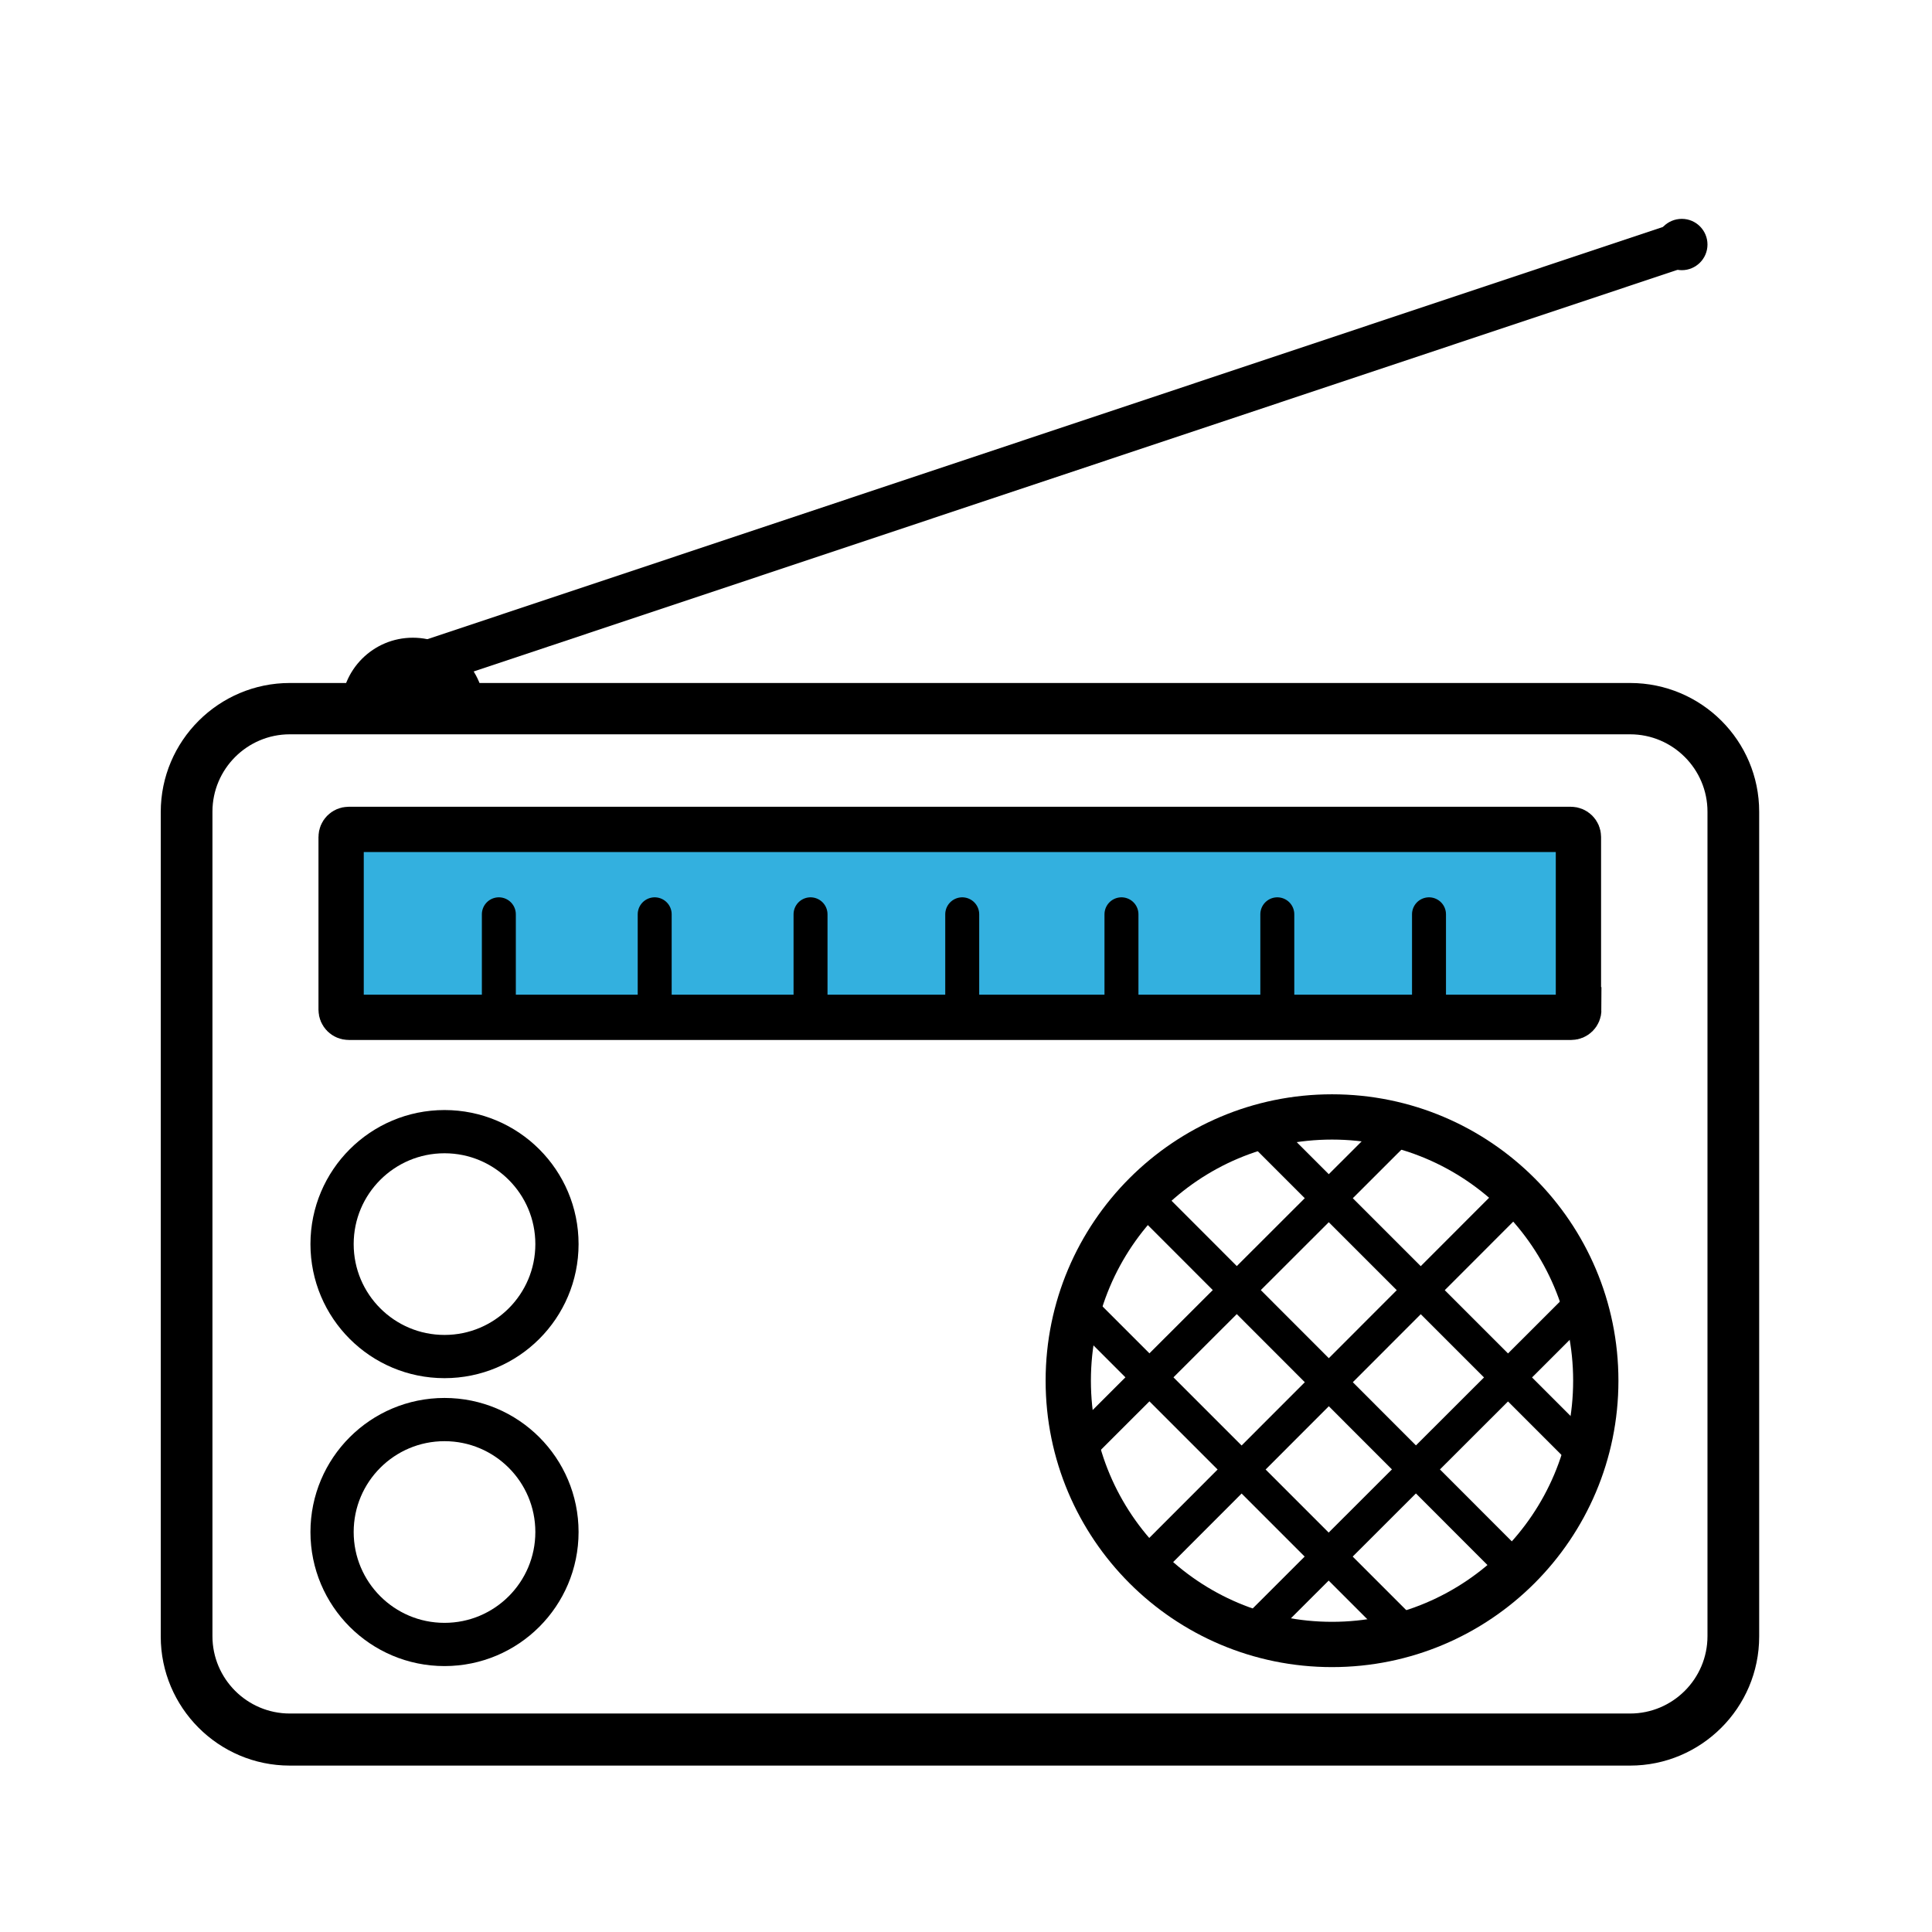 <?xml version="1.0" encoding="utf-8"?>
<!-- Generator: Adobe Illustrator 28.2.0, SVG Export Plug-In . SVG Version: 6.00 Build 0)  -->
<svg version="1.1" id="Calque_1" xmlns="http://www.w3.org/2000/svg" xmlns:xlink="http://www.w3.org/1999/xlink" x="0px" y="0px"
	 viewBox="0 0 512 512" style="enable-background:new 0 0 512 512;" xml:space="preserve">
<style type="text/css">
	.st0{fill:none;stroke:#000000;stroke-width:12;stroke-miterlimit:10;}
	.st1{fill:none;stroke:#000000;stroke-width:9;stroke-miterlimit:10;}
	.st2{fill:#33B0DF;}
	.st3{fill:none;stroke:#000000;stroke-width:9;stroke-linecap:round;stroke-miterlimit:10;}
	.st4{fill:none;stroke:#000000;stroke-width:11.456;stroke-miterlimit:10;}
</style>
<g id="Layer_1">
</g>
<g id="Layer_2">
	<path id="XMLID_17_" d="M84.3,181h-7.5c-18.8,0-34.2,15.3-34.2,34.2v218.5c0,18.8,15.3,34.2,34.2,34.2H432
		c18.8,0,34.2-15.3,34.2-34.2V215.1c0-18.8-15.3-34.1-34.2-34.1H151.3 M445.7,58c3.8,0,6.8,3.1,6.8,6.8c0,3.8-3.1,6.8-6.8,6.8
		c-3.8,0-6.8-3.1-6.8-6.8C438.8,61.1,441.9,58,445.7,58z M137,181H98.6 M452.5,433.6c0,11.3-9.2,20.5-20.5,20.5H76.8
		c-11.3,0-20.5-9.2-20.5-20.5V215.1c0-11.3,9.2-20.5,20.5-20.5H432c11.3,0,20.5,9.2,20.5,20.5V433.6z"/>
	<circle id="XMLID_1_" class="st0" cx="353" cy="365.9" r="69.9"/>
	<line id="XMLID_2_" class="st1" x1="402.1" y1="316.3" x2="303.9" y2="414.6"/>
	<line id="XMLID_3_" class="st1" x1="371.7" y1="298" x2="287.3" y2="382.3"/>
	<line id="XMLID_4_" class="st1" x1="419.2" y1="345.5" x2="334.8" y2="429.8"/>
	<line id="XMLID_7_" class="st1" x1="400.6" y1="414.8" x2="302.4" y2="316.5"/>
	<line id="XMLID_6_" class="st1" x1="418.9" y1="384.3" x2="334.6" y2="300"/>
	<line id="XMLID_5_" class="st1" x1="371.4" y1="431.8" x2="287.1" y2="347.5"/>
	<g id="XMLID_8_">
		<path id="XMLID_35_" class="st2" d="M418.4,267.6c0,1.1-0.9,2-2,2h-324c-1.1,0-2-0.9-2-2v-45.8c0-1.1,0.9-2,2-2h323.9
			c1.1,0,2,0.9,2,2v45.8H418.4z"/>
		<path id="XMLID_34_" class="st0" d="M418.4,267.6c0,1.1-0.9,2-2,2h-324c-1.1,0-2-0.9-2-2v-45.8c0-1.1,0.9-2,2-2h323.9
			c1.1,0,2,0.9,2,2v45.8H418.4z"/>
	</g>
	<line id="XMLID_9_" class="st3" x1="255" y1="242.3" x2="255" y2="263.9"/>
	<line id="XMLID_11_" class="st3" x1="173.5" y1="242.3" x2="173.5" y2="263.9"/>
	<line id="XMLID_12_" class="st3" x1="132.2" y1="242.3" x2="132.2" y2="263.9"/>
	<line id="XMLID_13_" class="st3" x1="214.8" y1="242.3" x2="214.8" y2="263.9"/>
	<line id="XMLID_16_" class="st3" x1="378.7" y1="242.3" x2="378.7" y2="263.9"/>
	<line id="XMLID_15_" class="st3" x1="297.2" y1="242.3" x2="297.2" y2="263.9"/>
	<line id="XMLID_10_" class="st3" x1="338.5" y1="242.3" x2="338.5" y2="263.9"/>
	<circle id="XMLID_14_" class="st4" cx="117.8" cy="329.7" r="29.8"/>
	<circle id="XMLID_22_" class="st4" cx="117.8" cy="406" r="29.8"/>
	<path id="XMLID_25_" d="M90.4,188c0-10.5,8.5-19,19-19s19,8.5,19,19"/>
	<line id="XMLID_19_" class="st0" x1="109.4" y1="177" x2="445.7" y2="64.8"/>
	<g id="XMLID_23_">
	</g>
	<g id="XMLID_26_">
	</g>
	<g id="XMLID_27_">
	</g>
	<g id="XMLID_28_">
	</g>
	<g id="XMLID_29_">
	</g>
	<g id="XMLID_30_">
	</g>
</g>
</svg>

